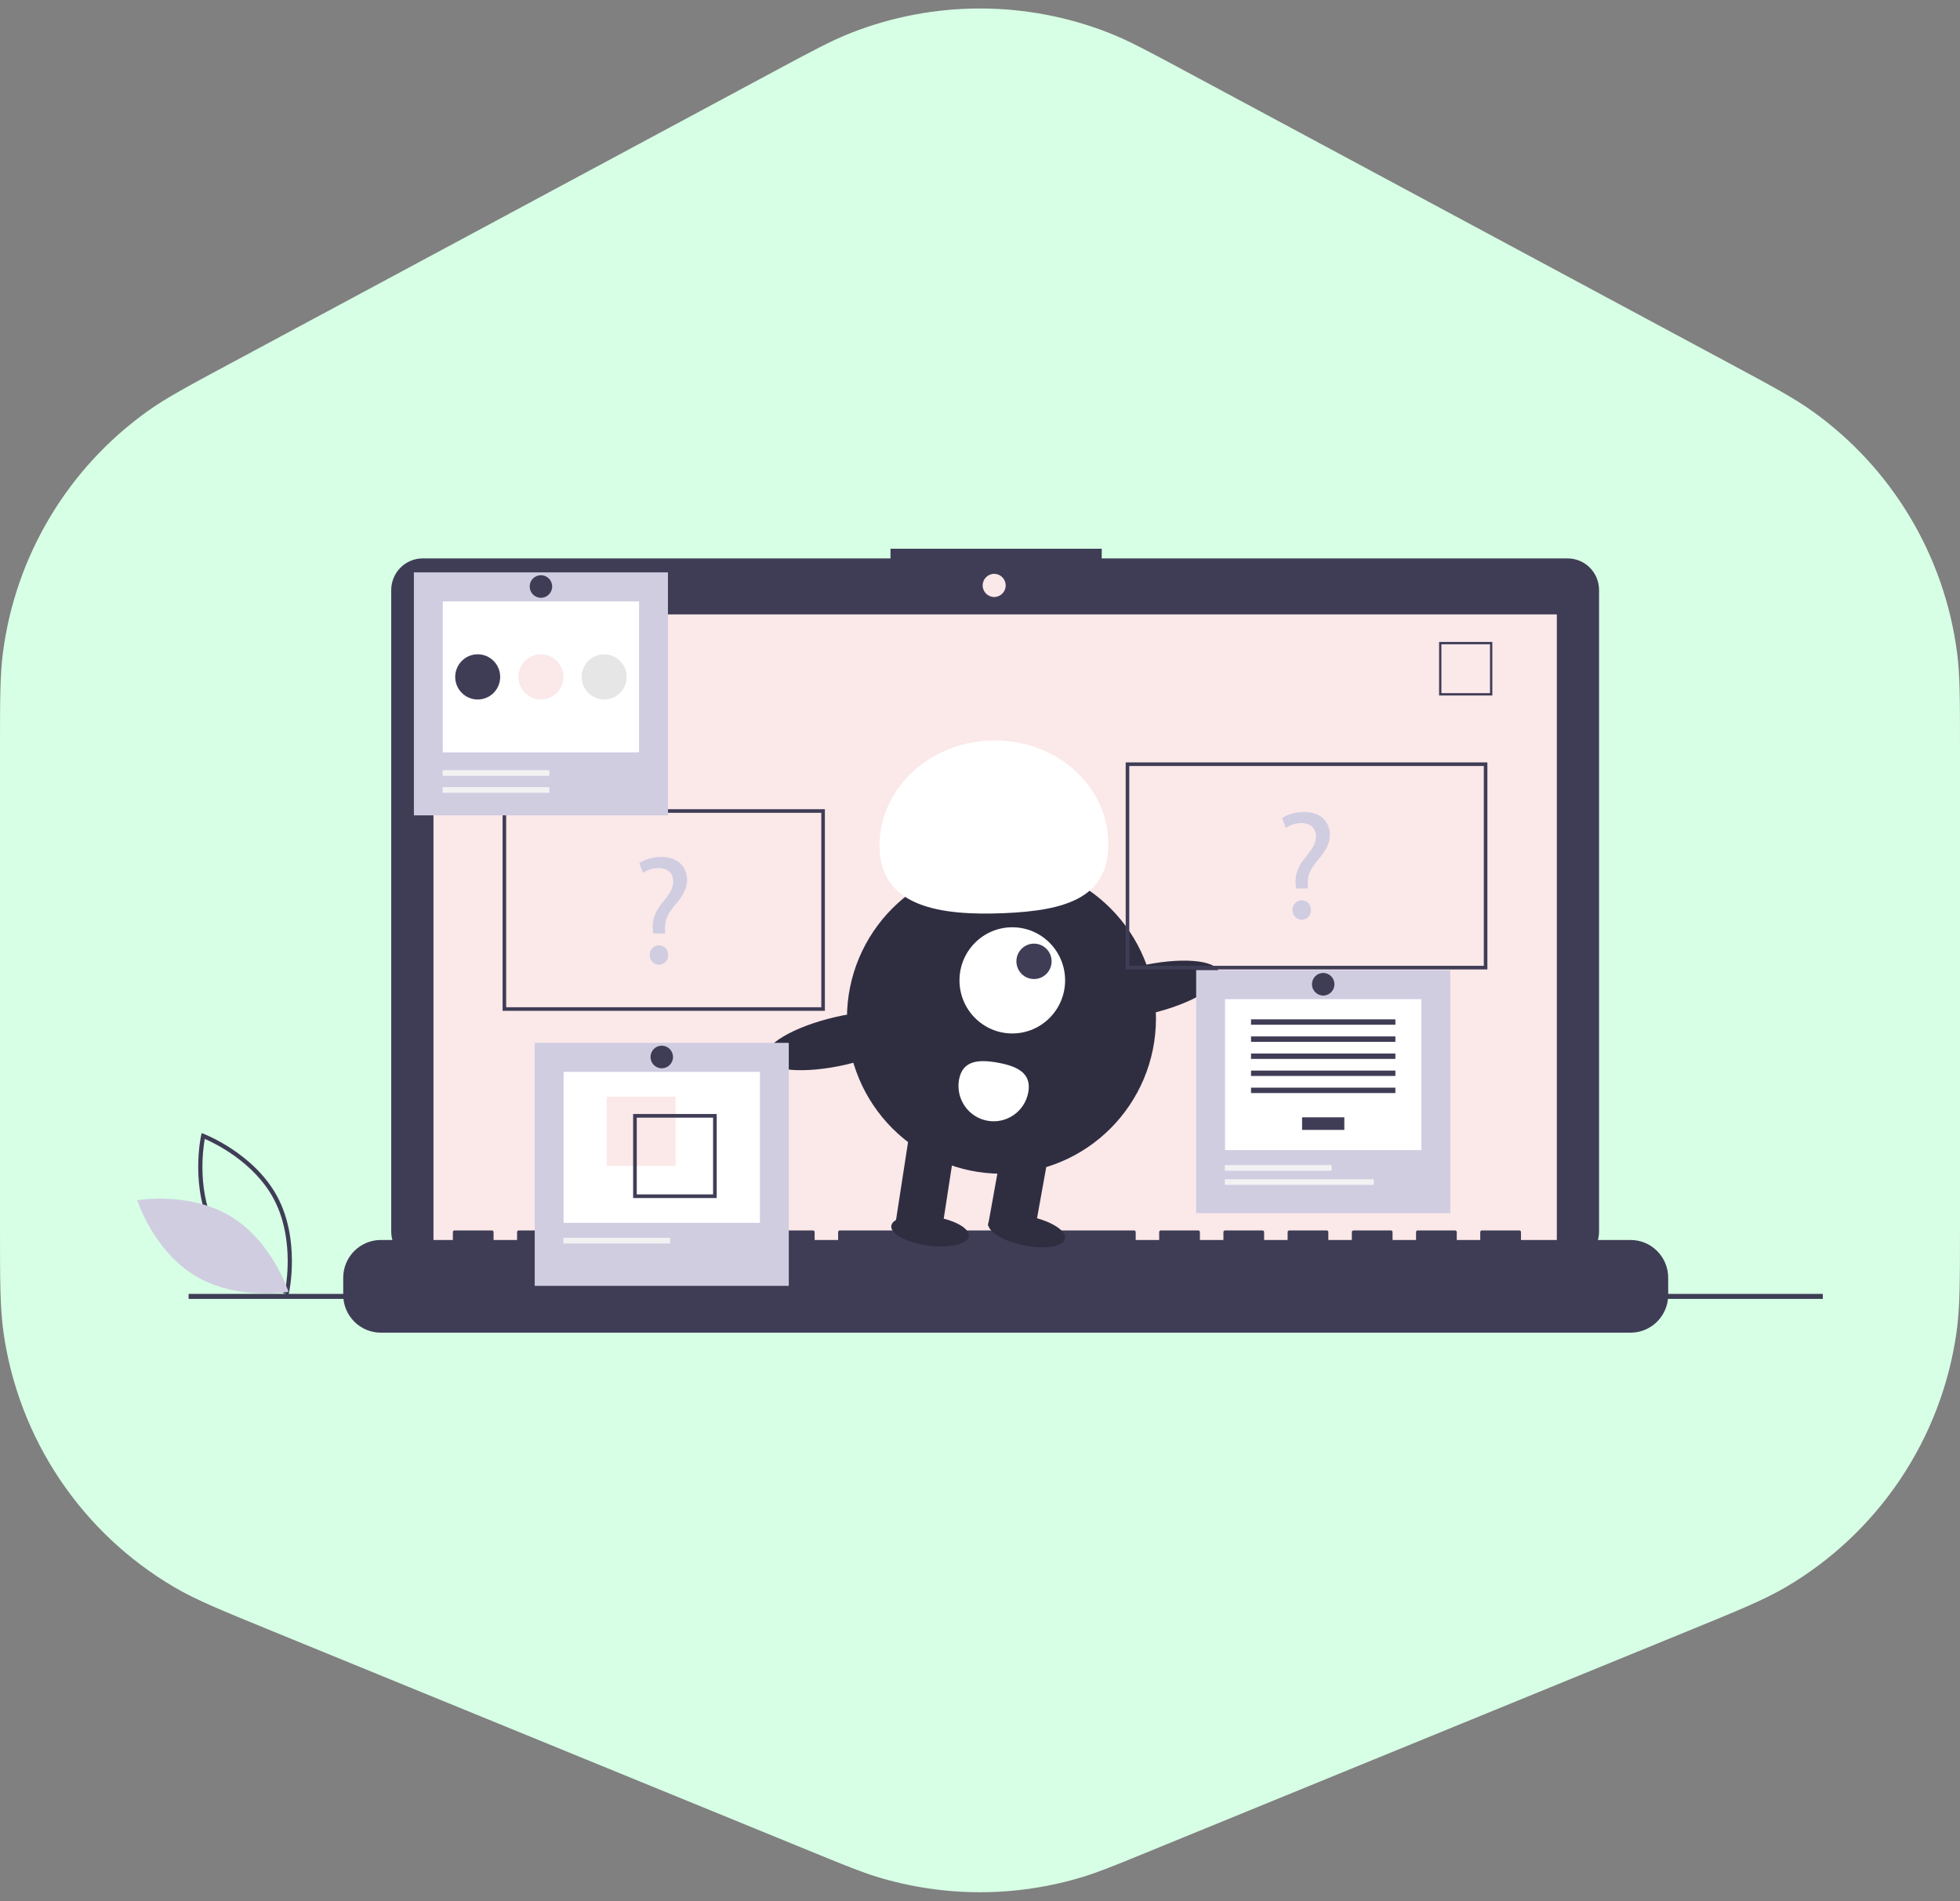 <svg width="100" height="97" viewBox="0 0 100 97" fill="none" xmlns="http://www.w3.org/2000/svg">
<rect x="0" y="0" width="100" height="97" fill="#808080" stroke="none"/>
<path d="M39.438 3.674C41.426 2.606 42.421 2.071 43.413 1.681C47.647 0.017 52.353 0.017 56.587 1.681C57.579 2.071 58.574 2.606 60.562 3.674L88.243 18.544C90.444 19.726 91.545 20.318 92.492 20.997C96.543 23.903 99.207 28.358 99.85 33.301C100 34.457 100 35.707 100 38.206V62.561C100 65.347 100 66.74 99.819 68.007C99.043 73.436 95.835 78.216 91.103 80.99C89.999 81.637 88.71 82.164 86.131 83.219L58.451 94.543C56.843 95.201 56.038 95.53 55.235 95.774C51.822 96.811 48.178 96.811 44.765 95.774C43.962 95.53 43.157 95.201 41.549 94.543L13.869 83.219C11.29 82.164 10.001 81.637 8.897 80.99C4.165 78.216 0.957 73.436 0.181 68.007C0 66.74 0 65.347 0 62.561V38.206C0 35.707 0 34.457 0.15 33.301C0.793 28.358 3.457 23.903 7.508 20.997C8.455 20.318 9.556 19.726 11.758 18.544L39.438 3.674Z" fill="#D7FFE5"/>
<g clip-path="url(#clip0)">
<path d="M14.719 66.08L14.603 66.037C14.578 66.027 12.046 65.052 10.86 62.84C9.674 60.628 10.255 57.965 10.261 57.938L10.288 57.817L10.404 57.861C10.429 57.87 12.961 58.846 14.147 61.057C15.333 63.269 14.752 65.932 14.746 65.959L14.719 66.08ZM11.05 62.737C12.053 64.607 14.053 65.566 14.56 65.784C14.657 65.238 14.959 63.029 13.957 61.16C12.955 59.292 10.954 58.332 10.447 58.113C10.35 58.66 10.048 60.869 11.05 62.737Z" fill="#3F3D56"/>
<path d="M11.766 62.064C13.898 63.353 14.718 65.915 14.718 65.915C14.718 65.915 12.084 66.385 9.952 65.096C7.821 63.806 7 61.245 7 61.245C7 61.245 9.635 60.775 11.766 62.064Z" fill="#D0CDE1"/>
<path d="M79.977 28.493H56.21V28H45.433V28.493H21.568C21.357 28.493 21.148 28.534 20.953 28.616C20.758 28.697 20.58 28.816 20.431 28.966C20.282 29.116 20.163 29.294 20.083 29.491C20.002 29.687 19.96 29.897 19.96 30.109V62.837C19.96 63.265 20.13 63.676 20.431 63.98C20.733 64.283 21.142 64.453 21.568 64.453H79.977C80.189 64.453 80.397 64.411 80.593 64.33C80.788 64.249 80.965 64.13 81.114 63.98C81.263 63.83 81.382 63.651 81.463 63.455C81.543 63.259 81.585 63.049 81.585 62.837V30.109C81.585 29.897 81.543 29.687 81.463 29.491C81.382 29.294 81.263 29.116 81.114 28.966C80.965 28.816 80.788 28.697 80.593 28.616C80.397 28.534 80.189 28.493 79.977 28.493V28.493Z" fill="#3F3D56"/>
<path d="M79.43 31.35H22.116V63.862H79.43V31.35Z" fill="#FBE8E9"/>
<path d="M50.724 30.463C51.048 30.463 51.311 30.198 51.311 29.872C51.311 29.546 51.048 29.281 50.724 29.281C50.399 29.281 50.136 29.546 50.136 29.872C50.136 30.198 50.399 30.463 50.724 30.463Z" fill="#FBE8E9"/>
<path d="M76.139 35.488H73.423V32.756H76.139V35.488ZM73.541 35.369H76.021V32.874H73.541V35.369Z" fill="#3F3D56"/>
<path d="M83.194 63.271H77.601V62.866C77.601 62.855 77.599 62.845 77.595 62.835C77.591 62.825 77.585 62.816 77.578 62.809C77.57 62.801 77.561 62.795 77.552 62.791C77.542 62.787 77.531 62.785 77.521 62.785H75.603C75.593 62.785 75.582 62.787 75.573 62.791C75.563 62.795 75.554 62.801 75.547 62.809C75.539 62.816 75.533 62.825 75.529 62.835C75.525 62.845 75.523 62.855 75.523 62.866V63.271H74.325V62.866C74.325 62.855 74.323 62.845 74.319 62.835C74.315 62.825 74.309 62.816 74.301 62.809C74.294 62.801 74.285 62.795 74.275 62.791C74.266 62.787 74.255 62.785 74.245 62.785H72.327C72.317 62.785 72.306 62.787 72.296 62.791C72.287 62.795 72.278 62.801 72.27 62.809C72.263 62.816 72.257 62.825 72.253 62.835C72.249 62.845 72.247 62.855 72.247 62.866V63.271H71.049V62.866C71.049 62.855 71.046 62.845 71.043 62.835C71.038 62.825 71.033 62.816 71.025 62.809C71.018 62.801 71.009 62.795 70.999 62.791C70.99 62.787 70.979 62.785 70.969 62.785H69.051C69.04 62.785 69.03 62.787 69.02 62.791C69.011 62.795 69.002 62.801 68.994 62.809C68.987 62.816 68.981 62.825 68.977 62.835C68.973 62.845 68.971 62.855 68.971 62.866V63.271H67.772V62.866C67.772 62.855 67.77 62.845 67.766 62.835C67.762 62.825 67.756 62.816 67.749 62.809C67.742 62.801 67.733 62.795 67.723 62.791C67.713 62.787 67.703 62.785 67.692 62.785H65.775C65.764 62.785 65.754 62.787 65.744 62.791C65.734 62.795 65.726 62.801 65.718 62.809C65.711 62.816 65.705 62.825 65.701 62.835C65.697 62.845 65.695 62.855 65.695 62.866V63.271H64.496V62.866C64.496 62.855 64.494 62.845 64.49 62.835C64.486 62.825 64.48 62.816 64.473 62.809C64.465 62.801 64.457 62.795 64.447 62.791C64.437 62.787 64.427 62.785 64.416 62.785H62.498C62.488 62.785 62.478 62.787 62.468 62.791C62.458 62.795 62.449 62.801 62.442 62.809C62.435 62.816 62.429 62.825 62.425 62.835C62.421 62.845 62.419 62.855 62.419 62.866V63.271H61.22V62.866C61.22 62.855 61.218 62.845 61.214 62.835C61.21 62.825 61.204 62.816 61.197 62.809C61.189 62.801 61.18 62.795 61.171 62.791C61.161 62.787 61.151 62.785 61.14 62.785H59.222C59.212 62.785 59.201 62.787 59.192 62.791C59.182 62.795 59.173 62.801 59.166 62.809C59.158 62.816 59.153 62.825 59.148 62.835C59.145 62.845 59.142 62.855 59.142 62.866V63.271H57.944V62.866C57.944 62.855 57.942 62.845 57.938 62.835C57.934 62.825 57.928 62.816 57.92 62.809C57.913 62.801 57.904 62.795 57.895 62.791C57.885 62.787 57.874 62.785 57.864 62.785H42.841C42.831 62.785 42.821 62.787 42.811 62.791C42.801 62.795 42.792 62.801 42.785 62.809C42.778 62.816 42.772 62.825 42.768 62.835C42.764 62.845 42.761 62.855 42.761 62.866V63.271H41.563V62.866C41.563 62.855 41.561 62.845 41.557 62.835C41.553 62.825 41.547 62.816 41.539 62.809C41.532 62.801 41.523 62.795 41.514 62.791C41.504 62.787 41.493 62.785 41.483 62.785H39.565C39.555 62.785 39.544 62.787 39.535 62.791C39.525 62.795 39.516 62.801 39.509 62.809C39.501 62.816 39.495 62.825 39.491 62.835C39.487 62.845 39.485 62.855 39.485 62.866V63.271H38.287V62.866C38.287 62.855 38.285 62.845 38.281 62.835C38.277 62.825 38.271 62.816 38.263 62.809C38.256 62.801 38.247 62.795 38.237 62.791C38.228 62.787 38.217 62.785 38.207 62.785H36.289C36.279 62.785 36.268 62.787 36.258 62.791C36.249 62.795 36.24 62.801 36.233 62.809C36.225 62.816 36.219 62.825 36.215 62.835C36.211 62.845 36.209 62.855 36.209 62.866V63.271H35.011V62.866C35.011 62.855 35.008 62.845 35.005 62.835C35.001 62.825 34.995 62.816 34.987 62.809C34.98 62.801 34.971 62.795 34.961 62.791C34.952 62.787 34.941 62.785 34.931 62.785H33.013C33.002 62.785 32.992 62.787 32.982 62.791C32.973 62.795 32.964 62.801 32.956 62.809C32.949 62.816 32.943 62.825 32.939 62.835C32.935 62.845 32.933 62.855 32.933 62.866V63.271H31.734V62.866C31.734 62.855 31.732 62.845 31.728 62.835C31.724 62.825 31.718 62.816 31.711 62.809C31.704 62.801 31.695 62.795 31.685 62.791C31.675 62.787 31.665 62.785 31.654 62.785H29.737C29.726 62.785 29.716 62.787 29.706 62.791C29.697 62.795 29.688 62.801 29.68 62.809C29.673 62.816 29.667 62.825 29.663 62.835C29.659 62.845 29.657 62.855 29.657 62.866V63.271H28.458V62.866C28.458 62.855 28.456 62.845 28.452 62.835C28.448 62.825 28.442 62.816 28.435 62.809C28.427 62.801 28.419 62.795 28.409 62.791C28.399 62.787 28.389 62.785 28.378 62.785H26.46C26.45 62.785 26.44 62.787 26.43 62.791C26.42 62.795 26.412 62.801 26.404 62.809C26.397 62.816 26.391 62.825 26.387 62.835C26.383 62.845 26.381 62.855 26.381 62.866V63.271H25.182V62.866C25.182 62.855 25.18 62.845 25.176 62.835C25.172 62.825 25.166 62.816 25.159 62.809C25.151 62.801 25.142 62.795 25.133 62.791C25.123 62.787 25.113 62.785 25.102 62.785H23.184C23.174 62.785 23.163 62.787 23.154 62.791C23.144 62.795 23.135 62.801 23.128 62.809C23.12 62.816 23.115 62.825 23.11 62.835C23.107 62.845 23.105 62.855 23.105 62.866V63.271H19.429C18.92 63.271 18.432 63.474 18.073 63.836C17.713 64.198 17.511 64.688 17.511 65.2V66.072C17.511 66.583 17.713 67.073 18.073 67.435C18.432 67.797 18.92 68 19.429 68H83.194C83.703 68 84.191 67.797 84.55 67.435C84.91 67.073 85.112 66.583 85.112 66.072V65.2C85.112 64.688 84.91 64.198 84.55 63.836C84.191 63.474 83.703 63.271 83.194 63.271V63.271Z" fill="#3F3D56"/>
<path d="M93 66.022H9.623V66.277H93V66.022Z" fill="#3F3D56"/>
<path d="M51.095 59.89C55.449 59.89 58.978 56.341 58.978 51.963C58.978 47.585 55.449 44.036 51.095 44.036C46.742 44.036 43.212 47.585 43.212 51.963C43.212 56.341 46.742 59.89 51.095 59.89Z" fill="#2F2E41"/>
<path d="M48.051 62.819L45.694 62.39L46.458 57.441L48.815 57.87L48.051 62.819Z" fill="#2F2E41"/>
<path d="M53.528 58.728L51.172 58.299L50.407 62.545L52.764 62.974L53.528 58.728Z" fill="#2F2E41"/>
<path d="M54.339 63.205C54.421 62.798 53.611 62.29 52.531 62.071C51.45 61.851 50.508 62.004 50.426 62.411C50.345 62.819 51.154 63.327 52.235 63.546C53.315 63.765 54.257 63.613 54.339 63.205Z" fill="#2F2E41"/>
<path d="M49.431 63.078C49.485 62.666 48.643 62.213 47.55 62.068C46.458 61.922 45.528 62.138 45.474 62.55C45.419 62.962 46.261 63.414 47.354 63.56C48.447 63.706 49.376 63.489 49.431 63.078Z" fill="#2F2E41"/>
<path d="M51.647 52.733C53.135 52.733 54.342 51.52 54.342 50.024C54.342 48.528 53.135 47.315 51.647 47.315C50.159 47.315 48.953 48.528 48.953 50.024C48.953 51.52 50.159 52.733 51.647 52.733Z" fill="white"/>
<path d="M52.755 49.956C53.251 49.956 53.653 49.551 53.653 49.053C53.653 48.554 53.251 48.15 52.755 48.15C52.259 48.15 51.857 48.554 51.857 49.053C51.857 49.551 52.259 49.956 52.755 49.956Z" fill="#3F3D56"/>
<path d="M44.877 43.339C44.758 40.404 47.273 37.918 50.495 37.787C53.716 37.655 56.424 39.928 56.542 42.862C56.661 45.797 54.422 46.464 51.2 46.596C47.979 46.727 44.995 46.274 44.877 43.339Z" fill="white"/>
<path d="M58.651 51.732C60.773 51.242 62.369 50.303 62.216 49.633C62.064 48.963 60.22 48.817 58.098 49.306C55.976 49.795 54.38 50.734 54.533 51.404C54.685 52.074 56.529 52.221 58.651 51.732Z" fill="#2F2E41"/>
<path d="M43.177 54.319C45.299 53.83 46.895 52.891 46.742 52.221C46.59 51.551 44.746 51.404 42.624 51.894C40.502 52.383 38.906 53.322 39.058 53.992C39.211 54.662 41.055 54.808 43.177 54.319Z" fill="#2F2E41"/>
<path d="M48.93 55.087C48.888 55.32 48.892 55.56 48.942 55.792C48.992 56.023 49.087 56.243 49.222 56.438C49.356 56.633 49.527 56.799 49.726 56.928C49.924 57.056 50.146 57.144 50.378 57.186C50.61 57.228 50.848 57.224 51.078 57.174C51.309 57.124 51.527 57.028 51.721 56.893C51.915 56.758 52.081 56.586 52.208 56.386C52.336 56.187 52.423 55.964 52.465 55.73C52.642 54.749 51.887 54.401 50.911 54.224C49.935 54.046 49.107 54.105 48.93 55.087Z" fill="white"/>
<path d="M75.887 49.466H57.433V38.902H75.887V49.466ZM57.616 49.282H75.704V39.086H57.616V49.282Z" fill="#3F3D56"/>
<path d="M42.086 51.579H25.643V41.29H42.086V51.579ZM25.825 51.395H41.903V41.474H25.825V51.395Z" fill="#3F3D56"/>
<path d="M33.325 47.629L33.309 47.423C33.262 46.997 33.403 46.531 33.796 46.057C34.15 45.638 34.346 45.33 34.346 44.974C34.346 44.572 34.095 44.303 33.6 44.295C33.317 44.294 33.04 44.379 32.806 44.54L32.618 44.042C32.877 43.853 33.325 43.726 33.741 43.726C34.645 43.726 35.053 44.287 35.053 44.888C35.053 45.425 34.755 45.812 34.377 46.262C34.032 46.673 33.906 47.021 33.93 47.423L33.938 47.629L33.325 47.629ZM33.152 48.735C33.148 48.671 33.157 48.606 33.179 48.545C33.201 48.484 33.235 48.429 33.279 48.382C33.323 48.335 33.377 48.298 33.436 48.273C33.495 48.248 33.559 48.236 33.623 48.237C33.898 48.237 34.087 48.443 34.087 48.735C34.089 48.798 34.079 48.862 34.057 48.921C34.035 48.98 34.001 49.034 33.957 49.08C33.913 49.126 33.861 49.162 33.803 49.187C33.745 49.212 33.682 49.225 33.619 49.225C33.556 49.225 33.494 49.212 33.436 49.187C33.378 49.162 33.325 49.126 33.282 49.08C33.238 49.034 33.204 48.98 33.182 48.921C33.16 48.862 33.149 48.798 33.152 48.735V48.735Z" fill="#D0CDE1"/>
<path d="M66.12 45.332L66.105 45.127C66.058 44.7 66.199 44.234 66.592 43.76C66.945 43.341 67.142 43.033 67.142 42.678C67.142 42.275 66.89 42.006 66.395 41.998C66.112 41.997 65.836 42.083 65.602 42.243L65.413 41.746C65.673 41.556 66.12 41.43 66.537 41.43C67.44 41.43 67.849 41.99 67.849 42.591C67.849 43.128 67.55 43.515 67.173 43.965C66.828 44.376 66.702 44.724 66.725 45.127L66.733 45.332L66.12 45.332ZM65.948 46.438C65.943 46.374 65.953 46.309 65.974 46.249C65.996 46.188 66.03 46.132 66.075 46.086C66.119 46.039 66.172 46.002 66.232 45.977C66.291 45.952 66.355 45.94 66.419 45.941C66.694 45.941 66.882 46.146 66.882 46.438C66.885 46.502 66.875 46.565 66.853 46.624C66.83 46.684 66.796 46.738 66.753 46.783C66.709 46.829 66.656 46.866 66.599 46.891C66.54 46.915 66.478 46.928 66.415 46.928C66.352 46.928 66.29 46.915 66.231 46.891C66.174 46.866 66.121 46.829 66.078 46.783C66.034 46.738 66 46.684 65.978 46.624C65.955 46.565 65.945 46.502 65.948 46.438V46.438Z" fill="#D0CDE1"/>
<path d="M34.079 29.206H21.117V41.604H34.079V29.206Z" fill="#D0CDE1"/>
<path d="M32.606 30.687H22.59V38.389H32.606V30.687Z" fill="white"/>
<path d="M28.028 39.297H22.58V39.586H28.028V39.297Z" fill="#F2F2F2"/>
<path d="M28.028 40.163H22.58V40.451H28.028V40.163Z" fill="#F2F2F2"/>
<path d="M24.372 35.693C25.006 35.693 25.519 35.177 25.519 34.54C25.519 33.903 25.006 33.386 24.372 33.386C23.739 33.386 23.225 33.903 23.225 34.54C23.225 35.177 23.739 35.693 24.372 35.693Z" fill="#3F3D56"/>
<path d="M27.598 35.693C28.232 35.693 28.745 35.177 28.745 34.54C28.745 33.903 28.232 33.386 27.598 33.386C26.965 33.386 26.451 33.903 26.451 34.54C26.451 35.177 26.965 35.693 27.598 35.693Z" fill="#FBE8E9"/>
<path d="M30.824 35.693C31.457 35.693 31.971 35.177 31.971 34.54C31.971 33.903 31.457 33.386 30.824 33.386C30.191 33.386 29.677 33.903 29.677 34.54C29.677 35.177 30.191 35.693 30.824 35.693Z" fill="#E6E6E6"/>
<path d="M27.598 30.503C27.915 30.503 28.172 30.245 28.172 29.926C28.172 29.608 27.915 29.35 27.598 29.35C27.281 29.35 27.025 29.608 27.025 29.926C27.025 30.245 27.281 30.503 27.598 30.503Z" fill="#3F3D56"/>
<path d="M40.244 53.213H27.282V65.612H40.244V53.213Z" fill="#D0CDE1"/>
<path d="M38.771 54.694H28.755V62.397H38.771V54.694Z" fill="white"/>
<path d="M34.471 55.96H30.959V59.491H34.471V55.96Z" fill="#FBE8E9"/>
<path d="M32.303 56.843V61.131H36.567V56.843H32.303ZM36.382 60.945H32.488V57.029H36.382V60.945Z" fill="#3F3D56"/>
<path d="M34.193 63.161H28.745V63.45H34.193V63.161Z" fill="#F2F2F2"/>
<path d="M33.763 54.511C34.08 54.511 34.337 54.253 34.337 53.934C34.337 53.616 34.08 53.357 33.763 53.357C33.446 53.357 33.19 53.616 33.19 53.934C33.19 54.253 33.446 54.511 33.763 54.511Z" fill="#3F3D56"/>
<path d="M73.991 49.501H61.029V61.9H73.991V49.501Z" fill="#D0CDE1"/>
<path d="M72.518 50.983H62.502V58.685H72.518V50.983Z" fill="white"/>
<path d="M68.588 57.012H66.433V57.654H68.588V57.012Z" fill="#3F3D56"/>
<path d="M71.193 52.013H63.828V52.288H71.193V52.013Z" fill="#3F3D56"/>
<path d="M71.193 52.884H63.828V53.16H71.193V52.884Z" fill="#3F3D56"/>
<path d="M71.193 53.756H63.828V54.031H71.193V53.756Z" fill="#3F3D56"/>
<path d="M71.193 54.627H63.828V54.902H71.193V54.627Z" fill="#3F3D56"/>
<path d="M71.193 55.499H63.828V55.774H71.193V55.499Z" fill="#3F3D56"/>
<path d="M67.94 59.449H62.492V59.738H67.94V59.449Z" fill="#F2F2F2"/>
<path d="M70.091 60.17H62.492V60.458H70.091V60.17Z" fill="#F2F2F2"/>
<path d="M67.51 50.799C67.827 50.799 68.084 50.541 68.084 50.222C68.084 49.904 67.827 49.645 67.51 49.645C67.194 49.645 66.937 49.904 66.937 50.222C66.937 50.541 67.194 50.799 67.51 50.799Z" fill="#3F3D56"/>
</g>
<defs>
<clipPath id="clip0">
<rect width="86" height="40" fill="white" transform="translate(7 28)"/>
</clipPath>
</defs>
</svg>
